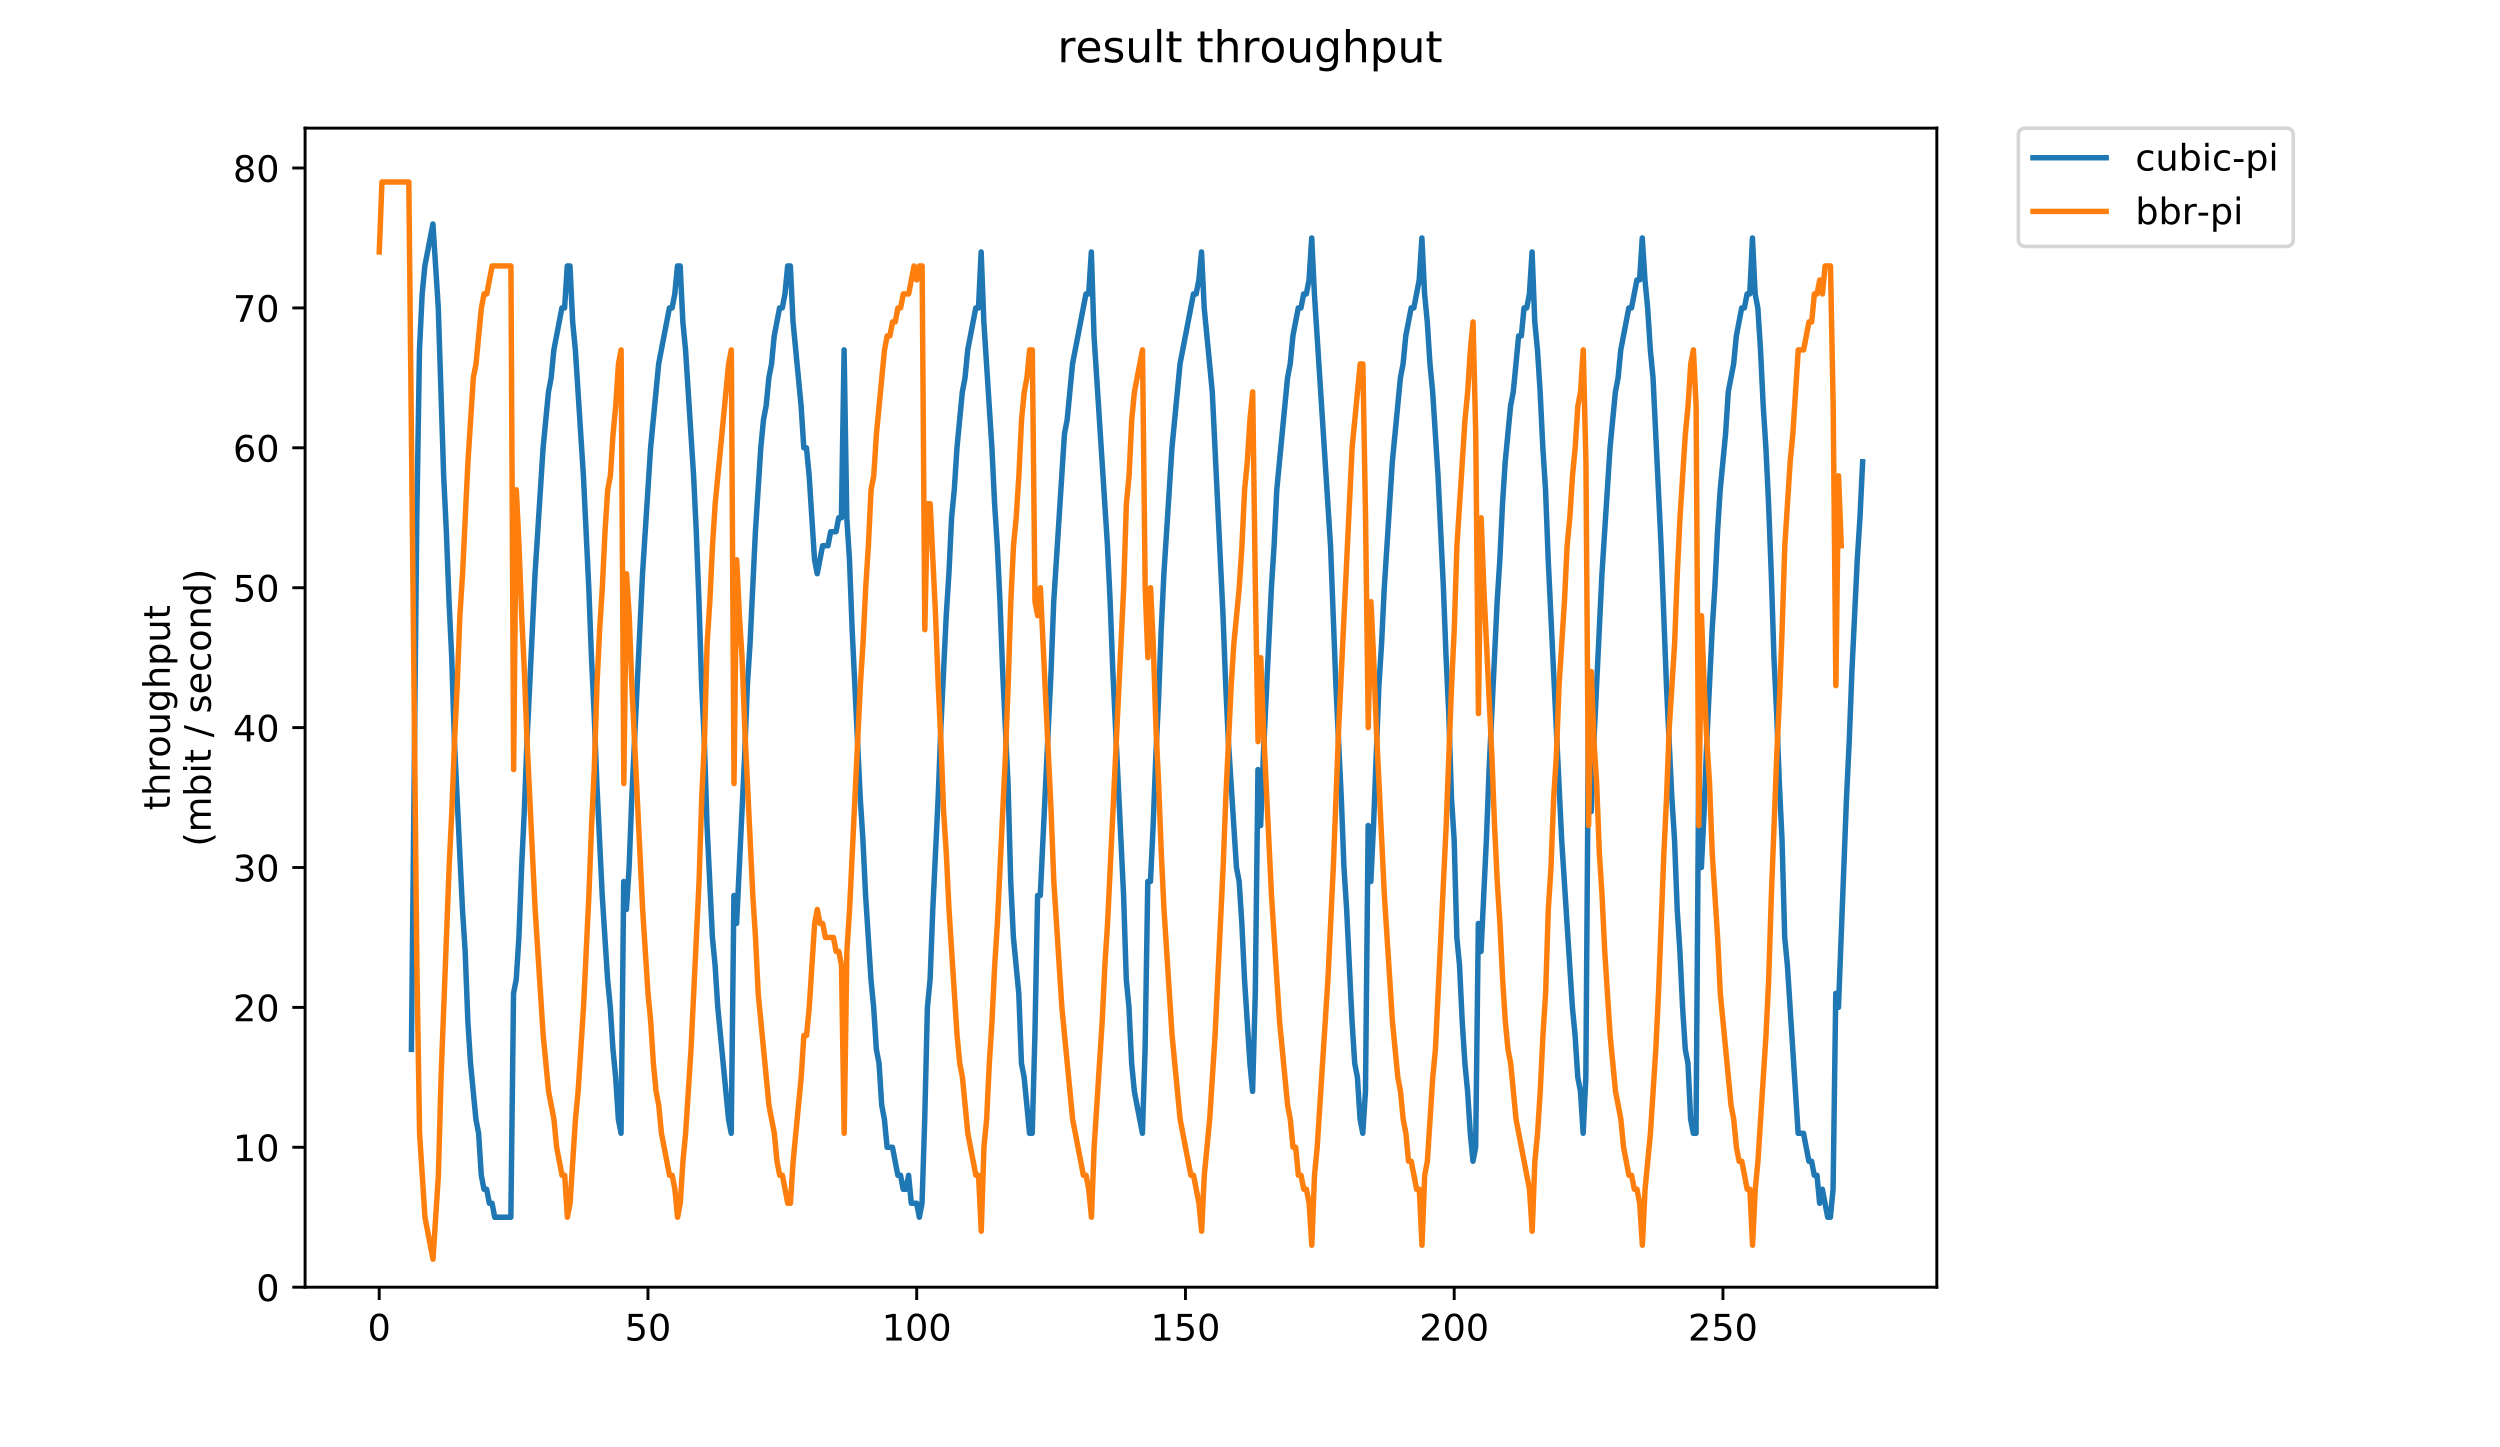 <?xml version="1.0" encoding="utf-8" standalone="no"?>
<!DOCTYPE svg PUBLIC "-//W3C//DTD SVG 1.1//EN"
  "http://www.w3.org/Graphics/SVG/1.1/DTD/svg11.dtd">
<!-- Created with matplotlib (https://matplotlib.org/) -->
<svg height="396pt" version="1.1" viewBox="0 0 684 396" width="684pt" xmlns="http://www.w3.org/2000/svg" xmlns:xlink="http://www.w3.org/1999/xlink">
 <defs>
  <style type="text/css">
*{stroke-linecap:butt;stroke-linejoin:round;}
  </style>
 </defs>
 <g id="figure_1">
  <g id="patch_1">
   <path d="M 0 396 
L 684 396 
L 684 0 
L 0 0 
z
" style="fill:#ffffff;"/>
  </g>
  <g id="axes_1">
   <g id="patch_2">
    <path d="M 83.472 352.174 
L 529.913 352.174 
L 529.913 35.062 
L 83.472 35.062 
z
" style="fill:#ffffff;"/>
   </g>
   <g id="matplotlib.axis_1">
    <g id="xtick_1">
     <g id="line2d_1">
      <defs>
       <path d="M 0 0 
L 0 3.5 
" id="m6483779dea" style="stroke:#000000;stroke-width:0.8;"/>
      </defs>
      <g>
       <use style="stroke:#000000;stroke-width:0.8;" x="103.753" xlink:href="#m6483779dea" y="352.174"/>
      </g>
     </g>
     <g id="text_1">
      <!-- 0 -->
      <defs>
       <path d="M 31.781 66.406 
Q 24.172 66.406 20.328 58.906 
Q 16.5 51.422 16.5 36.375 
Q 16.5 21.391 20.328 13.891 
Q 24.172 6.391 31.781 6.391 
Q 39.453 6.391 43.281 13.891 
Q 47.125 21.391 47.125 36.375 
Q 47.125 51.422 43.281 58.906 
Q 39.453 66.406 31.781 66.406 
z
M 31.781 74.219 
Q 44.047 74.219 50.516 64.516 
Q 56.984 54.828 56.984 36.375 
Q 56.984 17.969 50.516 8.266 
Q 44.047 -1.422 31.781 -1.422 
Q 19.531 -1.422 13.062 8.266 
Q 6.594 17.969 6.594 36.375 
Q 6.594 54.828 13.062 64.516 
Q 19.531 74.219 31.781 74.219 
z
" id="DejaVuSans-48"/>
      </defs>
      <g transform="translate(100.572 366.773)scale(0.1 -0.1)">
       <use xlink:href="#DejaVuSans-48"/>
      </g>
     </g>
    </g>
    <g id="xtick_2">
     <g id="line2d_2">
      <g>
       <use style="stroke:#000000;stroke-width:0.8;" x="177.282" xlink:href="#m6483779dea" y="352.174"/>
      </g>
     </g>
     <g id="text_2">
      <!-- 50 -->
      <defs>
       <path d="M 10.797 72.906 
L 49.516 72.906 
L 49.516 64.594 
L 19.828 64.594 
L 19.828 46.734 
Q 21.969 47.469 24.109 47.828 
Q 26.266 48.188 28.422 48.188 
Q 40.625 48.188 47.75 41.5 
Q 54.891 34.812 54.891 23.391 
Q 54.891 11.625 47.562 5.094 
Q 40.234 -1.422 26.906 -1.422 
Q 22.312 -1.422 17.547 -0.641 
Q 12.797 0.141 7.719 1.703 
L 7.719 11.625 
Q 12.109 9.234 16.797 8.062 
Q 21.484 6.891 26.703 6.891 
Q 35.156 6.891 40.078 11.328 
Q 45.016 15.766 45.016 23.391 
Q 45.016 31 40.078 35.438 
Q 35.156 39.891 26.703 39.891 
Q 22.75 39.891 18.812 39.016 
Q 14.891 38.141 10.797 36.281 
z
" id="DejaVuSans-53"/>
      </defs>
      <g transform="translate(170.92 366.773)scale(0.1 -0.1)">
       <use xlink:href="#DejaVuSans-53"/>
       <use x="63.623" xlink:href="#DejaVuSans-48"/>
      </g>
     </g>
    </g>
    <g id="xtick_3">
     <g id="line2d_3">
      <g>
       <use style="stroke:#000000;stroke-width:0.8;" x="250.811" xlink:href="#m6483779dea" y="352.174"/>
      </g>
     </g>
     <g id="text_3">
      <!-- 100 -->
      <defs>
       <path d="M 12.406 8.297 
L 28.516 8.297 
L 28.516 63.922 
L 10.984 60.406 
L 10.984 69.391 
L 28.422 72.906 
L 38.281 72.906 
L 38.281 8.297 
L 54.391 8.297 
L 54.391 0 
L 12.406 0 
z
" id="DejaVuSans-49"/>
      </defs>
      <g transform="translate(241.268 366.773)scale(0.1 -0.1)">
       <use xlink:href="#DejaVuSans-49"/>
       <use x="63.623" xlink:href="#DejaVuSans-48"/>
       <use x="127.246" xlink:href="#DejaVuSans-48"/>
      </g>
     </g>
    </g>
    <g id="xtick_4">
     <g id="line2d_4">
      <g>
       <use style="stroke:#000000;stroke-width:0.8;" x="324.34" xlink:href="#m6483779dea" y="352.174"/>
      </g>
     </g>
     <g id="text_4">
      <!-- 150 -->
      <g transform="translate(314.797 366.773)scale(0.1 -0.1)">
       <use xlink:href="#DejaVuSans-49"/>
       <use x="63.623" xlink:href="#DejaVuSans-53"/>
       <use x="127.246" xlink:href="#DejaVuSans-48"/>
      </g>
     </g>
    </g>
    <g id="xtick_5">
     <g id="line2d_5">
      <g>
       <use style="stroke:#000000;stroke-width:0.8;" x="397.869" xlink:href="#m6483779dea" y="352.174"/>
      </g>
     </g>
     <g id="text_5">
      <!-- 200 -->
      <defs>
       <path d="M 19.188 8.297 
L 53.609 8.297 
L 53.609 0 
L 7.328 0 
L 7.328 8.297 
Q 12.938 14.109 22.625 23.891 
Q 32.328 33.688 34.812 36.531 
Q 39.547 41.844 41.422 45.531 
Q 43.312 49.219 43.312 52.781 
Q 43.312 58.594 39.234 62.25 
Q 35.156 65.922 28.609 65.922 
Q 23.969 65.922 18.812 64.312 
Q 13.672 62.703 7.812 59.422 
L 7.812 69.391 
Q 13.766 71.781 18.938 73 
Q 24.125 74.219 28.422 74.219 
Q 39.75 74.219 46.484 68.547 
Q 53.219 62.891 53.219 53.422 
Q 53.219 48.922 51.531 44.891 
Q 49.859 40.875 45.406 35.406 
Q 44.188 33.984 37.641 27.219 
Q 31.109 20.453 19.188 8.297 
z
" id="DejaVuSans-50"/>
      </defs>
      <g transform="translate(388.326 366.773)scale(0.1 -0.1)">
       <use xlink:href="#DejaVuSans-50"/>
       <use x="63.623" xlink:href="#DejaVuSans-48"/>
       <use x="127.246" xlink:href="#DejaVuSans-48"/>
      </g>
     </g>
    </g>
    <g id="xtick_6">
     <g id="line2d_6">
      <g>
       <use style="stroke:#000000;stroke-width:0.8;" x="471.398" xlink:href="#m6483779dea" y="352.174"/>
      </g>
     </g>
     <g id="text_6">
      <!-- 250 -->
      <g transform="translate(461.855 366.773)scale(0.1 -0.1)">
       <use xlink:href="#DejaVuSans-50"/>
       <use x="63.623" xlink:href="#DejaVuSans-53"/>
       <use x="127.246" xlink:href="#DejaVuSans-48"/>
      </g>
     </g>
    </g>
   </g>
   <g id="matplotlib.axis_2">
    <g id="ytick_1">
     <g id="line2d_7">
      <defs>
       <path d="M 0 0 
L -3.5 0 
" id="mca3671e1d1" style="stroke:#000000;stroke-width:0.8;"/>
      </defs>
      <g>
       <use style="stroke:#000000;stroke-width:0.8;" x="83.472" xlink:href="#mca3671e1d1" y="352.174"/>
      </g>
     </g>
     <g id="text_7">
      <!-- 0 -->
      <g transform="translate(70.11 355.973)scale(0.1 -0.1)">
       <use xlink:href="#DejaVuSans-48"/>
      </g>
     </g>
    </g>
    <g id="ytick_2">
     <g id="line2d_8">
      <g>
       <use style="stroke:#000000;stroke-width:0.8;" x="83.472" xlink:href="#mca3671e1d1" y="313.899"/>
      </g>
     </g>
     <g id="text_8">
      <!-- 10 -->
      <g transform="translate(63.747 317.698)scale(0.1 -0.1)">
       <use xlink:href="#DejaVuSans-49"/>
       <use x="63.623" xlink:href="#DejaVuSans-48"/>
      </g>
     </g>
    </g>
    <g id="ytick_3">
     <g id="line2d_9">
      <g>
       <use style="stroke:#000000;stroke-width:0.8;" x="83.472" xlink:href="#mca3671e1d1" y="275.623"/>
      </g>
     </g>
     <g id="text_9">
      <!-- 20 -->
      <g transform="translate(63.747 279.423)scale(0.1 -0.1)">
       <use xlink:href="#DejaVuSans-50"/>
       <use x="63.623" xlink:href="#DejaVuSans-48"/>
      </g>
     </g>
    </g>
    <g id="ytick_4">
     <g id="line2d_10">
      <g>
       <use style="stroke:#000000;stroke-width:0.8;" x="83.472" xlink:href="#mca3671e1d1" y="237.348"/>
      </g>
     </g>
     <g id="text_10">
      <!-- 30 -->
      <defs>
       <path d="M 40.578 39.312 
Q 47.656 37.797 51.625 33 
Q 55.609 28.219 55.609 21.188 
Q 55.609 10.406 48.188 4.484 
Q 40.766 -1.422 27.094 -1.422 
Q 22.516 -1.422 17.656 -0.516 
Q 12.797 0.391 7.625 2.203 
L 7.625 11.719 
Q 11.719 9.328 16.594 8.109 
Q 21.484 6.891 26.812 6.891 
Q 36.078 6.891 40.938 10.547 
Q 45.797 14.203 45.797 21.188 
Q 45.797 27.641 41.281 31.266 
Q 36.766 34.906 28.719 34.906 
L 20.219 34.906 
L 20.219 43.016 
L 29.109 43.016 
Q 36.375 43.016 40.234 45.922 
Q 44.094 48.828 44.094 54.297 
Q 44.094 59.906 40.109 62.906 
Q 36.141 65.922 28.719 65.922 
Q 24.656 65.922 20.016 65.031 
Q 15.375 64.156 9.812 62.312 
L 9.812 71.094 
Q 15.438 72.656 20.344 73.438 
Q 25.25 74.219 29.594 74.219 
Q 40.828 74.219 47.359 69.109 
Q 53.906 64.016 53.906 55.328 
Q 53.906 49.266 50.438 45.094 
Q 46.969 40.922 40.578 39.312 
z
" id="DejaVuSans-51"/>
      </defs>
      <g transform="translate(63.747 241.147)scale(0.1 -0.1)">
       <use xlink:href="#DejaVuSans-51"/>
       <use x="63.623" xlink:href="#DejaVuSans-48"/>
      </g>
     </g>
    </g>
    <g id="ytick_5">
     <g id="line2d_11">
      <g>
       <use style="stroke:#000000;stroke-width:0.8;" x="83.472" xlink:href="#mca3671e1d1" y="199.073"/>
      </g>
     </g>
     <g id="text_11">
      <!-- 40 -->
      <defs>
       <path d="M 37.797 64.312 
L 12.891 25.391 
L 37.797 25.391 
z
M 35.203 72.906 
L 47.609 72.906 
L 47.609 25.391 
L 58.016 25.391 
L 58.016 17.188 
L 47.609 17.188 
L 47.609 0 
L 37.797 0 
L 37.797 17.188 
L 4.891 17.188 
L 4.891 26.703 
z
" id="DejaVuSans-52"/>
      </defs>
      <g transform="translate(63.747 202.872)scale(0.1 -0.1)">
       <use xlink:href="#DejaVuSans-52"/>
       <use x="63.623" xlink:href="#DejaVuSans-48"/>
      </g>
     </g>
    </g>
    <g id="ytick_6">
     <g id="line2d_12">
      <g>
       <use style="stroke:#000000;stroke-width:0.8;" x="83.472" xlink:href="#mca3671e1d1" y="160.797"/>
      </g>
     </g>
     <g id="text_12">
      <!-- 50 -->
      <g transform="translate(63.747 164.596)scale(0.1 -0.1)">
       <use xlink:href="#DejaVuSans-53"/>
       <use x="63.623" xlink:href="#DejaVuSans-48"/>
      </g>
     </g>
    </g>
    <g id="ytick_7">
     <g id="line2d_13">
      <g>
       <use style="stroke:#000000;stroke-width:0.8;" x="83.472" xlink:href="#mca3671e1d1" y="122.522"/>
      </g>
     </g>
     <g id="text_13">
      <!-- 60 -->
      <defs>
       <path d="M 33.016 40.375 
Q 26.375 40.375 22.484 35.828 
Q 18.609 31.297 18.609 23.391 
Q 18.609 15.531 22.484 10.953 
Q 26.375 6.391 33.016 6.391 
Q 39.656 6.391 43.531 10.953 
Q 47.406 15.531 47.406 23.391 
Q 47.406 31.297 43.531 35.828 
Q 39.656 40.375 33.016 40.375 
z
M 52.594 71.297 
L 52.594 62.312 
Q 48.875 64.062 45.094 64.984 
Q 41.312 65.922 37.594 65.922 
Q 27.828 65.922 22.672 59.328 
Q 17.531 52.734 16.797 39.406 
Q 19.672 43.656 24.016 45.922 
Q 28.375 48.188 33.594 48.188 
Q 44.578 48.188 50.953 41.516 
Q 57.328 34.859 57.328 23.391 
Q 57.328 12.156 50.688 5.359 
Q 44.047 -1.422 33.016 -1.422 
Q 20.359 -1.422 13.672 8.266 
Q 6.984 17.969 6.984 36.375 
Q 6.984 53.656 15.188 63.938 
Q 23.391 74.219 37.203 74.219 
Q 40.922 74.219 44.703 73.484 
Q 48.484 72.75 52.594 71.297 
z
" id="DejaVuSans-54"/>
      </defs>
      <g transform="translate(63.747 126.321)scale(0.1 -0.1)">
       <use xlink:href="#DejaVuSans-54"/>
       <use x="63.623" xlink:href="#DejaVuSans-48"/>
      </g>
     </g>
    </g>
    <g id="ytick_8">
     <g id="line2d_14">
      <g>
       <use style="stroke:#000000;stroke-width:0.8;" x="83.472" xlink:href="#mca3671e1d1" y="84.246"/>
      </g>
     </g>
     <g id="text_14">
      <!-- 70 -->
      <defs>
       <path d="M 8.203 72.906 
L 55.078 72.906 
L 55.078 68.703 
L 28.609 0 
L 18.312 0 
L 43.219 64.594 
L 8.203 64.594 
z
" id="DejaVuSans-55"/>
      </defs>
      <g transform="translate(63.747 88.046)scale(0.1 -0.1)">
       <use xlink:href="#DejaVuSans-55"/>
       <use x="63.623" xlink:href="#DejaVuSans-48"/>
      </g>
     </g>
    </g>
    <g id="ytick_9">
     <g id="line2d_15">
      <g>
       <use style="stroke:#000000;stroke-width:0.8;" x="83.472" xlink:href="#mca3671e1d1" y="45.971"/>
      </g>
     </g>
     <g id="text_15">
      <!-- 80 -->
      <defs>
       <path d="M 31.781 34.625 
Q 24.75 34.625 20.719 30.859 
Q 16.703 27.094 16.703 20.516 
Q 16.703 13.922 20.719 10.156 
Q 24.75 6.391 31.781 6.391 
Q 38.812 6.391 42.859 10.172 
Q 46.922 13.969 46.922 20.516 
Q 46.922 27.094 42.891 30.859 
Q 38.875 34.625 31.781 34.625 
z
M 21.922 38.812 
Q 15.578 40.375 12.031 44.719 
Q 8.5 49.078 8.5 55.328 
Q 8.5 64.062 14.719 69.141 
Q 20.953 74.219 31.781 74.219 
Q 42.672 74.219 48.875 69.141 
Q 55.078 64.062 55.078 55.328 
Q 55.078 49.078 51.531 44.719 
Q 48 40.375 41.703 38.812 
Q 48.828 37.156 52.797 32.312 
Q 56.781 27.484 56.781 20.516 
Q 56.781 9.906 50.312 4.234 
Q 43.844 -1.422 31.781 -1.422 
Q 19.734 -1.422 13.25 4.234 
Q 6.781 9.906 6.781 20.516 
Q 6.781 27.484 10.781 32.312 
Q 14.797 37.156 21.922 38.812 
z
M 18.312 54.391 
Q 18.312 48.734 21.844 45.562 
Q 25.391 42.391 31.781 42.391 
Q 38.141 42.391 41.719 45.562 
Q 45.312 48.734 45.312 54.391 
Q 45.312 60.062 41.719 63.234 
Q 38.141 66.406 31.781 66.406 
Q 25.391 66.406 21.844 63.234 
Q 18.312 60.062 18.312 54.391 
z
" id="DejaVuSans-56"/>
      </defs>
      <g transform="translate(63.747 49.77)scale(0.1 -0.1)">
       <use xlink:href="#DejaVuSans-56"/>
       <use x="63.623" xlink:href="#DejaVuSans-48"/>
      </g>
     </g>
    </g>
    <g id="text_16">
     <!-- throughput -->
     <defs>
      <path d="M 18.312 70.219 
L 18.312 54.688 
L 36.812 54.688 
L 36.812 47.703 
L 18.312 47.703 
L 18.312 18.016 
Q 18.312 11.328 20.141 9.422 
Q 21.969 7.516 27.594 7.516 
L 36.812 7.516 
L 36.812 0 
L 27.594 0 
Q 17.188 0 13.234 3.875 
Q 9.281 7.766 9.281 18.016 
L 9.281 47.703 
L 2.688 47.703 
L 2.688 54.688 
L 9.281 54.688 
L 9.281 70.219 
z
" id="DejaVuSans-116"/>
      <path d="M 54.891 33.016 
L 54.891 0 
L 45.906 0 
L 45.906 32.719 
Q 45.906 40.484 42.875 44.328 
Q 39.844 48.188 33.797 48.188 
Q 26.516 48.188 22.312 43.547 
Q 18.109 38.922 18.109 30.906 
L 18.109 0 
L 9.078 0 
L 9.078 75.984 
L 18.109 75.984 
L 18.109 46.188 
Q 21.344 51.125 25.703 53.562 
Q 30.078 56 35.797 56 
Q 45.219 56 50.047 50.172 
Q 54.891 44.344 54.891 33.016 
z
" id="DejaVuSans-104"/>
      <path d="M 41.109 46.297 
Q 39.594 47.172 37.812 47.578 
Q 36.031 48 33.891 48 
Q 26.266 48 22.188 43.047 
Q 18.109 38.094 18.109 28.812 
L 18.109 0 
L 9.078 0 
L 9.078 54.688 
L 18.109 54.688 
L 18.109 46.188 
Q 20.953 51.172 25.484 53.578 
Q 30.031 56 36.531 56 
Q 37.453 56 38.578 55.875 
Q 39.703 55.766 41.062 55.516 
z
" id="DejaVuSans-114"/>
      <path d="M 30.609 48.391 
Q 23.391 48.391 19.188 42.75 
Q 14.984 37.109 14.984 27.297 
Q 14.984 17.484 19.156 11.844 
Q 23.344 6.203 30.609 6.203 
Q 37.797 6.203 41.984 11.859 
Q 46.188 17.531 46.188 27.297 
Q 46.188 37.016 41.984 42.703 
Q 37.797 48.391 30.609 48.391 
z
M 30.609 56 
Q 42.328 56 49.016 48.375 
Q 55.719 40.766 55.719 27.297 
Q 55.719 13.875 49.016 6.219 
Q 42.328 -1.422 30.609 -1.422 
Q 18.844 -1.422 12.172 6.219 
Q 5.516 13.875 5.516 27.297 
Q 5.516 40.766 12.172 48.375 
Q 18.844 56 30.609 56 
z
" id="DejaVuSans-111"/>
      <path d="M 8.5 21.578 
L 8.5 54.688 
L 17.484 54.688 
L 17.484 21.922 
Q 17.484 14.156 20.5 10.266 
Q 23.531 6.391 29.594 6.391 
Q 36.859 6.391 41.078 11.031 
Q 45.312 15.672 45.312 23.688 
L 45.312 54.688 
L 54.297 54.688 
L 54.297 0 
L 45.312 0 
L 45.312 8.406 
Q 42.047 3.422 37.719 1 
Q 33.406 -1.422 27.688 -1.422 
Q 18.266 -1.422 13.375 4.438 
Q 8.5 10.297 8.5 21.578 
z
M 31.109 56 
z
" id="DejaVuSans-117"/>
      <path d="M 45.406 27.984 
Q 45.406 37.75 41.375 43.109 
Q 37.359 48.484 30.078 48.484 
Q 22.859 48.484 18.828 43.109 
Q 14.797 37.75 14.797 27.984 
Q 14.797 18.266 18.828 12.891 
Q 22.859 7.516 30.078 7.516 
Q 37.359 7.516 41.375 12.891 
Q 45.406 18.266 45.406 27.984 
z
M 54.391 6.781 
Q 54.391 -7.172 48.188 -13.984 
Q 42 -20.797 29.203 -20.797 
Q 24.469 -20.797 20.266 -20.094 
Q 16.062 -19.391 12.109 -17.922 
L 12.109 -9.188 
Q 16.062 -11.328 19.922 -12.344 
Q 23.781 -13.375 27.781 -13.375 
Q 36.625 -13.375 41.016 -8.766 
Q 45.406 -4.156 45.406 5.172 
L 45.406 9.625 
Q 42.625 4.781 38.281 2.391 
Q 33.938 0 27.875 0 
Q 17.828 0 11.672 7.656 
Q 5.516 15.328 5.516 27.984 
Q 5.516 40.672 11.672 48.328 
Q 17.828 56 27.875 56 
Q 33.938 56 38.281 53.609 
Q 42.625 51.219 45.406 46.391 
L 45.406 54.688 
L 54.391 54.688 
z
" id="DejaVuSans-103"/>
      <path d="M 18.109 8.203 
L 18.109 -20.797 
L 9.078 -20.797 
L 9.078 54.688 
L 18.109 54.688 
L 18.109 46.391 
Q 20.953 51.266 25.266 53.625 
Q 29.594 56 35.594 56 
Q 45.562 56 51.781 48.094 
Q 58.016 40.188 58.016 27.297 
Q 58.016 14.406 51.781 6.484 
Q 45.562 -1.422 35.594 -1.422 
Q 29.594 -1.422 25.266 0.953 
Q 20.953 3.328 18.109 8.203 
z
M 48.688 27.297 
Q 48.688 37.203 44.609 42.844 
Q 40.531 48.484 33.406 48.484 
Q 26.266 48.484 22.188 42.844 
Q 18.109 37.203 18.109 27.297 
Q 18.109 17.391 22.188 11.75 
Q 26.266 6.109 33.406 6.109 
Q 40.531 6.109 44.609 11.75 
Q 48.688 17.391 48.688 27.297 
z
" id="DejaVuSans-112"/>
     </defs>
     <g transform="translate(46.47 221.675)rotate(-90)scale(0.1 -0.1)">
      <use xlink:href="#DejaVuSans-116"/>
      <use x="39.209" xlink:href="#DejaVuSans-104"/>
      <use x="102.588" xlink:href="#DejaVuSans-114"/>
      <use x="143.67" xlink:href="#DejaVuSans-111"/>
      <use x="204.852" xlink:href="#DejaVuSans-117"/>
      <use x="268.23" xlink:href="#DejaVuSans-103"/>
      <use x="331.707" xlink:href="#DejaVuSans-104"/>
      <use x="395.086" xlink:href="#DejaVuSans-112"/>
      <use x="458.562" xlink:href="#DejaVuSans-117"/>
      <use x="521.941" xlink:href="#DejaVuSans-116"/>
     </g>
     <!-- (mbit / second) -->
     <defs>
      <path d="M 31 75.875 
Q 24.469 64.656 21.281 53.656 
Q 18.109 42.672 18.109 31.391 
Q 18.109 20.125 21.312 9.062 
Q 24.516 -2 31 -13.188 
L 23.188 -13.188 
Q 15.875 -1.703 12.234 9.375 
Q 8.594 20.453 8.594 31.391 
Q 8.594 42.281 12.203 53.312 
Q 15.828 64.359 23.188 75.875 
z
" id="DejaVuSans-40"/>
      <path d="M 52 44.188 
Q 55.375 50.25 60.062 53.125 
Q 64.75 56 71.094 56 
Q 79.641 56 84.281 50.016 
Q 88.922 44.047 88.922 33.016 
L 88.922 0 
L 79.891 0 
L 79.891 32.719 
Q 79.891 40.578 77.094 44.375 
Q 74.312 48.188 68.609 48.188 
Q 61.625 48.188 57.562 43.547 
Q 53.516 38.922 53.516 30.906 
L 53.516 0 
L 44.484 0 
L 44.484 32.719 
Q 44.484 40.625 41.703 44.406 
Q 38.922 48.188 33.109 48.188 
Q 26.219 48.188 22.156 43.531 
Q 18.109 38.875 18.109 30.906 
L 18.109 0 
L 9.078 0 
L 9.078 54.688 
L 18.109 54.688 
L 18.109 46.188 
Q 21.188 51.219 25.484 53.609 
Q 29.781 56 35.688 56 
Q 41.656 56 45.828 52.969 
Q 50 49.953 52 44.188 
z
" id="DejaVuSans-109"/>
      <path d="M 48.688 27.297 
Q 48.688 37.203 44.609 42.844 
Q 40.531 48.484 33.406 48.484 
Q 26.266 48.484 22.188 42.844 
Q 18.109 37.203 18.109 27.297 
Q 18.109 17.391 22.188 11.75 
Q 26.266 6.109 33.406 6.109 
Q 40.531 6.109 44.609 11.75 
Q 48.688 17.391 48.688 27.297 
z
M 18.109 46.391 
Q 20.953 51.266 25.266 53.625 
Q 29.594 56 35.594 56 
Q 45.562 56 51.781 48.094 
Q 58.016 40.188 58.016 27.297 
Q 58.016 14.406 51.781 6.484 
Q 45.562 -1.422 35.594 -1.422 
Q 29.594 -1.422 25.266 0.953 
Q 20.953 3.328 18.109 8.203 
L 18.109 0 
L 9.078 0 
L 9.078 75.984 
L 18.109 75.984 
z
" id="DejaVuSans-98"/>
      <path d="M 9.422 54.688 
L 18.406 54.688 
L 18.406 0 
L 9.422 0 
z
M 9.422 75.984 
L 18.406 75.984 
L 18.406 64.594 
L 9.422 64.594 
z
" id="DejaVuSans-105"/>
      <path id="DejaVuSans-32"/>
      <path d="M 25.391 72.906 
L 33.688 72.906 
L 8.297 -9.281 
L 0 -9.281 
z
" id="DejaVuSans-47"/>
      <path d="M 44.281 53.078 
L 44.281 44.578 
Q 40.484 46.531 36.375 47.5 
Q 32.281 48.484 27.875 48.484 
Q 21.188 48.484 17.844 46.438 
Q 14.5 44.391 14.5 40.281 
Q 14.5 37.156 16.891 35.375 
Q 19.281 33.594 26.516 31.984 
L 29.594 31.297 
Q 39.156 29.25 43.188 25.516 
Q 47.219 21.781 47.219 15.094 
Q 47.219 7.469 41.188 3.016 
Q 35.156 -1.422 24.609 -1.422 
Q 20.219 -1.422 15.453 -0.562 
Q 10.688 0.297 5.422 2 
L 5.422 11.281 
Q 10.406 8.688 15.234 7.391 
Q 20.062 6.109 24.812 6.109 
Q 31.156 6.109 34.562 8.281 
Q 37.984 10.453 37.984 14.406 
Q 37.984 18.062 35.516 20.016 
Q 33.062 21.969 24.703 23.781 
L 21.578 24.516 
Q 13.234 26.266 9.516 29.906 
Q 5.812 33.547 5.812 39.891 
Q 5.812 47.609 11.281 51.797 
Q 16.75 56 26.812 56 
Q 31.781 56 36.172 55.266 
Q 40.578 54.547 44.281 53.078 
z
" id="DejaVuSans-115"/>
      <path d="M 56.203 29.594 
L 56.203 25.203 
L 14.891 25.203 
Q 15.484 15.922 20.484 11.062 
Q 25.484 6.203 34.422 6.203 
Q 39.594 6.203 44.453 7.469 
Q 49.312 8.734 54.109 11.281 
L 54.109 2.781 
Q 49.266 0.734 44.188 -0.344 
Q 39.109 -1.422 33.891 -1.422 
Q 20.797 -1.422 13.156 6.188 
Q 5.516 13.812 5.516 26.812 
Q 5.516 40.234 12.766 48.109 
Q 20.016 56 32.328 56 
Q 43.359 56 49.781 48.891 
Q 56.203 41.797 56.203 29.594 
z
M 47.219 32.234 
Q 47.125 39.594 43.094 43.984 
Q 39.062 48.391 32.422 48.391 
Q 24.906 48.391 20.391 44.141 
Q 15.875 39.891 15.188 32.172 
z
" id="DejaVuSans-101"/>
      <path d="M 48.781 52.594 
L 48.781 44.188 
Q 44.969 46.297 41.141 47.344 
Q 37.312 48.391 33.406 48.391 
Q 24.656 48.391 19.812 42.844 
Q 14.984 37.312 14.984 27.297 
Q 14.984 17.281 19.812 11.734 
Q 24.656 6.203 33.406 6.203 
Q 37.312 6.203 41.141 7.25 
Q 44.969 8.297 48.781 10.406 
L 48.781 2.094 
Q 45.016 0.344 40.984 -0.531 
Q 36.969 -1.422 32.422 -1.422 
Q 20.062 -1.422 12.781 6.344 
Q 5.516 14.109 5.516 27.297 
Q 5.516 40.672 12.859 48.328 
Q 20.219 56 33.016 56 
Q 37.156 56 41.109 55.141 
Q 45.062 54.297 48.781 52.594 
z
" id="DejaVuSans-99"/>
      <path d="M 54.891 33.016 
L 54.891 0 
L 45.906 0 
L 45.906 32.719 
Q 45.906 40.484 42.875 44.328 
Q 39.844 48.188 33.797 48.188 
Q 26.516 48.188 22.312 43.547 
Q 18.109 38.922 18.109 30.906 
L 18.109 0 
L 9.078 0 
L 9.078 54.688 
L 18.109 54.688 
L 18.109 46.188 
Q 21.344 51.125 25.703 53.562 
Q 30.078 56 35.797 56 
Q 45.219 56 50.047 50.172 
Q 54.891 44.344 54.891 33.016 
z
" id="DejaVuSans-110"/>
      <path d="M 45.406 46.391 
L 45.406 75.984 
L 54.391 75.984 
L 54.391 0 
L 45.406 0 
L 45.406 8.203 
Q 42.578 3.328 38.25 0.953 
Q 33.938 -1.422 27.875 -1.422 
Q 17.969 -1.422 11.734 6.484 
Q 5.516 14.406 5.516 27.297 
Q 5.516 40.188 11.734 48.094 
Q 17.969 56 27.875 56 
Q 33.938 56 38.25 53.625 
Q 42.578 51.266 45.406 46.391 
z
M 14.797 27.297 
Q 14.797 17.391 18.875 11.75 
Q 22.953 6.109 30.078 6.109 
Q 37.203 6.109 41.297 11.75 
Q 45.406 17.391 45.406 27.297 
Q 45.406 37.203 41.297 42.844 
Q 37.203 48.484 30.078 48.484 
Q 22.953 48.484 18.875 42.844 
Q 14.797 37.203 14.797 27.297 
z
" id="DejaVuSans-100"/>
      <path d="M 8.016 75.875 
L 15.828 75.875 
Q 23.141 64.359 26.781 53.312 
Q 30.422 42.281 30.422 31.391 
Q 30.422 20.453 26.781 9.375 
Q 23.141 -1.703 15.828 -13.188 
L 8.016 -13.188 
Q 14.5 -2 17.703 9.062 
Q 20.906 20.125 20.906 31.391 
Q 20.906 42.672 17.703 53.656 
Q 14.5 64.656 8.016 75.875 
z
" id="DejaVuSans-41"/>
     </defs>
     <g transform="translate(57.668 231.609)rotate(-90)scale(0.1 -0.1)">
      <use xlink:href="#DejaVuSans-40"/>
      <use x="39.014" xlink:href="#DejaVuSans-109"/>
      <use x="136.426" xlink:href="#DejaVuSans-98"/>
      <use x="199.902" xlink:href="#DejaVuSans-105"/>
      <use x="227.686" xlink:href="#DejaVuSans-116"/>
      <use x="266.895" xlink:href="#DejaVuSans-32"/>
      <use x="298.682" xlink:href="#DejaVuSans-47"/>
      <use x="332.373" xlink:href="#DejaVuSans-32"/>
      <use x="364.16" xlink:href="#DejaVuSans-115"/>
      <use x="416.26" xlink:href="#DejaVuSans-101"/>
      <use x="477.783" xlink:href="#DejaVuSans-99"/>
      <use x="532.764" xlink:href="#DejaVuSans-111"/>
      <use x="593.945" xlink:href="#DejaVuSans-110"/>
      <use x="657.324" xlink:href="#DejaVuSans-100"/>
      <use x="720.801" xlink:href="#DejaVuSans-41"/>
     </g>
    </g>
   </g>
   <g id="line2d_16">
    <path clip-path="url(#p3be74838d2)" d="M 112.564 287.106 
L 114.034 141.659 
L 114.769 95.729 
L 115.505 80.419 
L 116.24 72.764 
L 118.446 61.281 
L 119.916 84.246 
L 121.387 130.177 
L 122.122 145.487 
L 122.858 164.625 
L 123.593 179.935 
L 124.328 202.9 
L 126.534 248.831 
L 127.269 260.313 
L 128.005 279.451 
L 128.74 290.934 
L 130.211 306.244 
L 130.946 310.071 
L 131.681 321.554 
L 132.416 325.381 
L 133.152 325.381 
L 133.887 329.209 
L 134.622 329.209 
L 135.358 333.036 
L 139.769 333.036 
L 140.505 271.796 
L 141.24 267.968 
L 141.975 256.486 
L 142.71 237.348 
L 143.446 222.038 
L 144.181 202.9 
L 146.387 156.97 
L 148.593 122.522 
L 150.063 107.212 
L 150.799 103.384 
L 151.534 95.729 
L 153.74 84.246 
L 154.475 84.246 
L 155.21 72.764 
L 155.946 72.764 
L 156.681 88.074 
L 157.416 95.729 
L 159.622 130.177 
L 161.093 160.797 
L 161.828 179.935 
L 162.563 195.245 
L 163.299 214.383 
L 164.769 245.003 
L 166.24 267.968 
L 166.975 275.623 
L 167.71 287.106 
L 168.446 294.761 
L 169.181 306.244 
L 169.916 310.071 
L 170.651 241.176 
L 171.387 248.831 
L 172.122 237.348 
L 172.857 218.21 
L 175.799 156.97 
L 178.004 122.522 
L 180.21 99.557 
L 183.151 84.246 
L 183.887 84.246 
L 184.622 80.419 
L 185.357 72.764 
L 186.093 72.764 
L 186.828 88.074 
L 187.563 95.729 
L 189.769 130.177 
L 190.504 145.487 
L 191.24 164.625 
L 191.975 187.59 
L 192.71 202.9 
L 193.445 225.865 
L 194.916 256.486 
L 195.651 264.141 
L 196.387 275.623 
L 199.328 306.244 
L 200.063 310.071 
L 200.798 245.003 
L 201.534 252.658 
L 203.74 206.728 
L 204.475 187.59 
L 205.21 176.107 
L 206.681 145.487 
L 208.151 122.522 
L 208.887 114.867 
L 209.622 111.039 
L 210.357 103.384 
L 211.092 99.557 
L 211.828 91.901 
L 213.298 84.246 
L 214.034 84.246 
L 214.769 80.419 
L 215.504 72.764 
L 216.239 72.764 
L 216.975 88.074 
L 219.181 111.039 
L 219.916 122.522 
L 220.651 122.522 
L 221.387 130.177 
L 222.857 153.142 
L 223.592 156.97 
L 225.063 149.315 
L 226.534 149.315 
L 227.269 145.487 
L 228.739 145.487 
L 229.475 141.659 
L 230.21 141.659 
L 230.945 95.729 
L 231.681 141.659 
L 232.416 153.142 
L 233.151 172.28 
L 235.357 218.21 
L 236.092 229.693 
L 236.828 245.003 
L 238.298 267.968 
L 239.033 275.623 
L 239.769 287.106 
L 240.504 290.934 
L 241.239 302.416 
L 241.975 306.244 
L 242.71 313.899 
L 244.181 313.899 
L 245.651 321.554 
L 246.386 321.554 
L 247.122 325.381 
L 247.857 325.381 
L 248.592 321.554 
L 249.328 329.209 
L 250.798 329.209 
L 251.533 333.036 
L 252.269 329.209 
L 253.004 306.244 
L 253.739 275.623 
L 254.475 267.968 
L 255.21 248.831 
L 256.68 218.21 
L 257.416 199.073 
L 258.886 168.452 
L 259.622 156.97 
L 260.357 141.659 
L 261.092 134.004 
L 261.827 122.522 
L 263.298 107.212 
L 264.033 103.384 
L 264.769 95.729 
L 266.974 84.246 
L 267.71 84.246 
L 268.445 68.936 
L 269.18 88.074 
L 271.386 122.522 
L 272.122 137.832 
L 272.857 149.315 
L 273.592 164.625 
L 274.327 183.762 
L 275.798 214.383 
L 276.533 241.176 
L 277.269 256.486 
L 278.739 271.796 
L 279.474 290.934 
L 280.21 294.761 
L 281.68 310.071 
L 282.416 310.071 
L 283.151 283.278 
L 283.886 245.003 
L 284.621 245.003 
L 287.563 183.762 
L 288.298 164.625 
L 291.239 118.694 
L 291.974 114.867 
L 293.445 99.557 
L 297.121 80.419 
L 297.857 80.419 
L 298.592 68.936 
L 299.327 91.901 
L 303.004 149.315 
L 303.739 164.625 
L 304.474 183.762 
L 307.415 245.003 
L 308.151 267.968 
L 308.886 275.623 
L 309.621 290.934 
L 310.357 298.589 
L 312.562 310.071 
L 313.298 287.106 
L 314.033 241.176 
L 314.768 241.176 
L 315.504 225.865 
L 316.239 206.728 
L 316.974 191.417 
L 317.71 172.28 
L 318.445 156.97 
L 320.651 122.522 
L 322.857 99.557 
L 326.533 80.419 
L 327.268 80.419 
L 328.004 76.591 
L 328.739 68.936 
L 329.474 84.246 
L 331.68 107.212 
L 334.621 168.452 
L 335.356 187.59 
L 336.092 202.9 
L 338.298 237.348 
L 339.033 241.176 
L 339.768 252.658 
L 340.503 267.968 
L 341.974 290.934 
L 342.709 298.589 
L 343.445 271.796 
L 344.18 210.555 
L 344.915 225.865 
L 345.651 206.728 
L 347.856 160.797 
L 348.592 149.315 
L 349.327 134.004 
L 352.268 103.384 
L 353.003 99.557 
L 353.739 91.901 
L 355.209 84.246 
L 355.945 84.246 
L 356.68 80.419 
L 357.415 80.419 
L 358.15 76.591 
L 358.886 65.109 
L 359.621 80.419 
L 364.033 149.315 
L 365.503 187.59 
L 366.974 218.21 
L 367.709 237.348 
L 368.445 248.831 
L 369.915 279.451 
L 370.65 290.934 
L 371.386 294.761 
L 372.121 306.244 
L 372.856 310.071 
L 373.592 298.589 
L 374.327 225.865 
L 375.062 241.176 
L 375.797 225.865 
L 377.268 187.59 
L 378.003 176.107 
L 378.739 160.797 
L 380.944 126.349 
L 383.15 103.384 
L 383.886 99.557 
L 384.621 91.901 
L 386.091 84.246 
L 386.827 84.246 
L 388.297 76.591 
L 389.033 65.109 
L 389.768 80.419 
L 390.503 88.074 
L 391.239 99.557 
L 391.974 107.212 
L 393.444 130.177 
L 394.915 160.797 
L 395.65 179.935 
L 396.386 195.245 
L 397.121 218.21 
L 397.856 229.693 
L 398.591 256.486 
L 399.327 264.141 
L 400.062 279.451 
L 400.797 290.934 
L 401.533 298.589 
L 402.268 310.071 
L 403.003 317.726 
L 403.738 313.899 
L 404.474 252.658 
L 405.209 260.313 
L 406.68 229.693 
L 407.415 210.555 
L 409.621 164.625 
L 410.356 153.142 
L 411.091 137.832 
L 411.827 126.349 
L 413.297 111.039 
L 414.033 107.212 
L 415.503 91.901 
L 416.238 91.901 
L 416.974 84.246 
L 417.709 84.246 
L 418.444 80.419 
L 419.18 68.936 
L 419.915 88.074 
L 420.65 95.729 
L 421.385 107.212 
L 422.121 122.522 
L 422.856 134.004 
L 423.591 153.142 
L 427.268 229.693 
L 430.209 275.623 
L 430.944 283.278 
L 431.679 294.761 
L 432.415 298.589 
L 433.15 310.071 
L 433.885 294.761 
L 434.621 195.245 
L 435.356 222.038 
L 436.091 202.9 
L 438.297 156.97 
L 440.503 122.522 
L 441.974 107.212 
L 442.709 103.384 
L 443.444 95.729 
L 445.65 84.246 
L 446.385 84.246 
L 447.856 76.591 
L 448.591 76.591 
L 449.326 65.109 
L 450.062 76.591 
L 450.797 84.246 
L 451.532 95.729 
L 452.268 103.384 
L 454.473 149.315 
L 455.944 187.59 
L 457.415 218.21 
L 458.15 229.693 
L 458.885 248.831 
L 459.62 260.313 
L 460.356 275.623 
L 461.091 287.106 
L 461.826 290.934 
L 462.562 306.244 
L 463.297 310.071 
L 464.032 310.071 
L 464.768 210.555 
L 465.503 237.348 
L 466.238 222.038 
L 466.973 202.9 
L 468.444 172.28 
L 469.179 160.797 
L 469.915 145.487 
L 470.65 134.004 
L 472.12 118.694 
L 472.856 107.212 
L 474.326 99.557 
L 475.062 91.901 
L 476.532 84.246 
L 477.267 84.246 
L 478.003 80.419 
L 478.738 80.419 
L 479.473 65.109 
L 480.209 80.419 
L 480.944 84.246 
L 481.679 95.729 
L 482.414 111.039 
L 483.15 122.522 
L 483.885 137.832 
L 484.62 156.97 
L 485.356 179.935 
L 486.091 195.245 
L 486.826 214.383 
L 487.562 229.693 
L 488.297 256.486 
L 489.032 264.141 
L 491.973 310.071 
L 493.444 310.071 
L 494.914 317.726 
L 495.65 317.726 
L 496.385 321.554 
L 497.12 321.554 
L 497.856 329.209 
L 498.591 325.381 
L 500.061 333.036 
L 500.797 333.036 
L 501.532 325.381 
L 502.267 271.796 
L 503.003 275.623 
L 505.208 218.21 
L 505.944 202.9 
L 506.679 183.762 
L 508.15 153.142 
L 508.885 141.659 
L 509.62 126.349 
L 509.62 126.349 
" style="fill:none;stroke:#1f77b4;stroke-linecap:square;stroke-width:1.5;"/>
   </g>
   <g id="line2d_17">
    <path clip-path="url(#p3be74838d2)" d="M 103.765 68.936 
L 104.5 49.799 
L 111.853 49.799 
L 114.059 264.141 
L 114.794 310.071 
L 116.265 333.036 
L 118.471 344.519 
L 119.941 321.554 
L 120.677 294.761 
L 122.883 237.348 
L 123.618 222.038 
L 124.353 202.9 
L 125.089 187.59 
L 125.824 168.452 
L 126.559 156.97 
L 128.03 126.349 
L 129.5 103.384 
L 130.236 99.557 
L 131.706 84.246 
L 132.441 80.419 
L 133.177 80.419 
L 134.647 72.764 
L 139.794 72.764 
L 140.53 210.555 
L 141.265 134.004 
L 142 149.315 
L 142.735 168.452 
L 143.471 183.762 
L 144.206 202.9 
L 146.412 248.831 
L 148.618 283.278 
L 150.088 298.589 
L 151.559 306.244 
L 152.294 313.899 
L 153.765 321.554 
L 154.5 321.554 
L 155.235 333.036 
L 155.971 329.209 
L 157.441 306.244 
L 158.177 298.589 
L 159.647 275.623 
L 161.118 245.003 
L 161.853 225.865 
L 162.588 210.555 
L 163.324 187.59 
L 164.059 172.28 
L 164.794 160.797 
L 165.529 145.487 
L 166.265 134.004 
L 167 130.177 
L 167.735 118.694 
L 168.471 111.039 
L 169.206 99.557 
L 169.941 95.729 
L 170.676 214.383 
L 171.412 156.97 
L 172.147 168.452 
L 172.882 187.59 
L 175.824 248.831 
L 177.294 271.796 
L 178.029 279.451 
L 178.765 290.934 
L 179.5 298.589 
L 180.235 302.416 
L 180.971 310.071 
L 183.176 321.554 
L 183.912 321.554 
L 184.647 325.381 
L 185.382 333.036 
L 186.118 329.209 
L 186.853 317.726 
L 187.588 310.071 
L 189.059 287.106 
L 191.265 241.176 
L 192 218.21 
L 192.735 202.9 
L 193.47 176.107 
L 194.206 164.625 
L 194.941 149.315 
L 195.676 137.832 
L 199.353 99.557 
L 200.088 95.729 
L 200.823 214.383 
L 201.559 153.142 
L 202.294 168.452 
L 203.029 179.935 
L 203.765 199.073 
L 205.97 245.003 
L 206.706 256.486 
L 207.441 271.796 
L 210.382 302.416 
L 211.853 310.071 
L 212.588 317.726 
L 213.323 321.554 
L 214.059 321.554 
L 215.529 329.209 
L 216.264 329.209 
L 217 317.726 
L 219.206 294.761 
L 219.941 283.278 
L 220.676 283.278 
L 221.412 275.623 
L 222.882 252.658 
L 223.617 248.831 
L 224.353 252.658 
L 225.088 252.658 
L 225.823 256.486 
L 228.029 256.486 
L 228.764 260.313 
L 229.5 260.313 
L 230.235 264.141 
L 230.97 310.071 
L 231.706 260.313 
L 232.441 248.831 
L 235.382 187.59 
L 236.117 176.107 
L 236.853 160.797 
L 237.588 149.315 
L 238.323 134.004 
L 239.058 130.177 
L 239.794 118.694 
L 242 95.729 
L 242.735 91.901 
L 243.47 91.901 
L 244.206 88.074 
L 244.941 88.074 
L 245.676 84.246 
L 246.411 84.246 
L 247.147 80.419 
L 248.617 80.419 
L 250.088 72.764 
L 250.823 76.591 
L 251.558 72.764 
L 252.294 72.764 
L 253.029 172.28 
L 253.764 137.832 
L 254.5 137.832 
L 255.97 168.452 
L 256.705 187.59 
L 257.441 202.9 
L 258.176 222.038 
L 258.911 233.52 
L 259.647 248.831 
L 261.852 283.278 
L 262.588 290.934 
L 263.323 294.761 
L 264.794 310.071 
L 266.999 321.554 
L 267.735 321.554 
L 268.47 336.864 
L 269.205 313.899 
L 269.941 306.244 
L 270.676 290.934 
L 271.411 279.451 
L 272.147 264.141 
L 272.882 252.658 
L 275.088 206.728 
L 275.823 187.59 
L 276.558 164.625 
L 277.294 149.315 
L 278.029 141.659 
L 278.764 130.177 
L 279.499 114.867 
L 280.235 107.212 
L 280.97 103.384 
L 281.705 95.729 
L 282.441 95.729 
L 283.176 164.625 
L 283.911 168.452 
L 284.646 160.797 
L 287.588 222.038 
L 288.323 241.176 
L 290.529 275.623 
L 293.47 306.244 
L 296.411 321.554 
L 297.146 321.554 
L 297.882 325.381 
L 298.617 333.036 
L 299.352 313.899 
L 301.558 279.451 
L 302.293 264.141 
L 303.029 252.658 
L 307.44 160.797 
L 308.176 137.832 
L 308.911 130.177 
L 309.646 114.867 
L 310.382 107.212 
L 312.587 95.729 
L 313.323 160.797 
L 314.058 179.935 
L 314.793 160.797 
L 315.529 176.107 
L 316.264 199.073 
L 316.999 214.383 
L 317.735 233.52 
L 318.47 248.831 
L 320.676 283.278 
L 322.882 306.244 
L 325.823 321.554 
L 326.558 321.554 
L 328.029 329.209 
L 328.764 336.864 
L 329.499 321.554 
L 330.97 306.244 
L 332.44 283.278 
L 334.646 237.348 
L 335.381 218.21 
L 336.852 187.59 
L 337.587 176.107 
L 339.058 160.797 
L 339.793 149.315 
L 340.528 134.004 
L 341.264 126.349 
L 341.999 114.867 
L 342.734 107.212 
L 343.47 160.797 
L 344.205 202.9 
L 344.94 179.935 
L 345.676 199.073 
L 347.881 245.003 
L 350.087 279.451 
L 352.293 302.416 
L 353.028 306.244 
L 353.764 313.899 
L 354.499 313.899 
L 355.234 321.554 
L 355.97 321.554 
L 356.705 325.381 
L 357.44 325.381 
L 358.175 329.209 
L 358.911 340.692 
L 359.646 321.554 
L 360.381 313.899 
L 363.322 267.968 
L 364.793 237.348 
L 366.264 199.073 
L 369.94 122.522 
L 372.146 99.557 
L 372.881 99.557 
L 373.617 141.659 
L 374.352 199.073 
L 375.087 164.625 
L 375.822 179.935 
L 376.558 199.073 
L 378.764 245.003 
L 380.969 279.451 
L 382.44 294.761 
L 383.175 298.589 
L 383.911 306.244 
L 384.646 310.071 
L 385.381 317.726 
L 386.116 317.726 
L 387.587 325.381 
L 388.322 325.381 
L 389.058 340.692 
L 389.793 321.554 
L 390.528 317.726 
L 391.999 294.761 
L 392.734 287.106 
L 395.675 225.865 
L 397.146 187.59 
L 397.881 172.28 
L 398.616 149.315 
L 400.822 114.867 
L 401.558 107.212 
L 402.293 95.729 
L 403.028 88.074 
L 403.763 118.694 
L 404.499 195.245 
L 405.234 141.659 
L 405.969 160.797 
L 408.175 206.728 
L 408.91 225.865 
L 409.646 241.176 
L 410.381 252.658 
L 411.116 267.968 
L 411.852 279.451 
L 412.587 287.106 
L 413.322 290.934 
L 414.793 306.244 
L 418.469 325.381 
L 419.205 336.864 
L 419.94 317.726 
L 420.675 310.071 
L 421.41 298.589 
L 422.146 283.278 
L 422.881 271.796 
L 423.616 248.831 
L 424.352 237.348 
L 425.087 218.21 
L 425.822 206.728 
L 426.557 187.59 
L 428.028 164.625 
L 428.763 149.315 
L 429.499 141.659 
L 430.234 130.177 
L 430.969 122.522 
L 431.704 111.039 
L 432.44 107.212 
L 433.175 95.729 
L 433.91 126.349 
L 434.646 225.865 
L 435.381 183.762 
L 436.116 202.9 
L 436.851 214.383 
L 437.587 233.52 
L 438.322 245.003 
L 439.057 260.313 
L 440.528 283.278 
L 441.999 298.589 
L 443.469 306.244 
L 444.204 313.899 
L 445.675 321.554 
L 446.41 321.554 
L 447.146 325.381 
L 447.881 325.381 
L 448.616 329.209 
L 449.351 340.692 
L 450.087 325.381 
L 451.557 310.071 
L 453.028 287.106 
L 453.763 271.796 
L 455.234 233.52 
L 455.969 218.21 
L 456.704 199.073 
L 458.175 176.107 
L 458.91 156.97 
L 459.645 141.659 
L 461.116 118.694 
L 461.851 111.039 
L 462.587 99.557 
L 463.322 95.729 
L 464.057 111.039 
L 464.793 225.865 
L 465.528 168.452 
L 466.263 187.59 
L 466.998 202.9 
L 467.734 214.383 
L 468.469 233.52 
L 469.94 256.486 
L 470.675 271.796 
L 473.616 302.416 
L 474.351 306.244 
L 475.087 313.899 
L 475.822 317.726 
L 476.557 317.726 
L 478.028 325.381 
L 478.763 325.381 
L 479.498 340.692 
L 480.234 325.381 
L 480.969 317.726 
L 483.175 283.278 
L 483.91 267.968 
L 484.645 245.003 
L 486.116 206.728 
L 486.851 191.417 
L 487.587 172.28 
L 488.322 149.315 
L 489.792 126.349 
L 490.528 118.694 
L 491.998 95.729 
L 493.469 95.729 
L 494.939 88.074 
L 495.675 88.074 
L 496.41 80.419 
L 497.145 80.419 
L 497.881 76.591 
L 498.616 80.419 
L 499.351 72.764 
L 500.822 72.764 
L 501.557 111.039 
L 502.292 187.59 
L 503.028 130.177 
L 503.763 149.315 
L 503.763 149.315 
" style="fill:none;stroke:#ff7f0e;stroke-linecap:square;stroke-width:1.5;"/>
   </g>
   <g id="patch_3">
    <path d="M 83.472 352.174 
L 83.472 35.062 
" style="fill:none;stroke:#000000;stroke-linecap:square;stroke-linejoin:miter;stroke-width:0.8;"/>
   </g>
   <g id="patch_4">
    <path d="M 529.913 352.174 
L 529.913 35.062 
" style="fill:none;stroke:#000000;stroke-linecap:square;stroke-linejoin:miter;stroke-width:0.8;"/>
   </g>
   <g id="patch_5">
    <path d="M 83.472 352.174 
L 529.913 352.174 
" style="fill:none;stroke:#000000;stroke-linecap:square;stroke-linejoin:miter;stroke-width:0.8;"/>
   </g>
   <g id="patch_6">
    <path d="M 83.472 35.062 
L 529.913 35.062 
" style="fill:none;stroke:#000000;stroke-linecap:square;stroke-linejoin:miter;stroke-width:0.8;"/>
   </g>
   <g id="legend_1">
    <g id="patch_7">
     <path d="M 554.235 67.419 
L 625.43 67.419 
Q 627.43 67.419 627.43 65.419 
L 627.43 37.062 
Q 627.43 35.062 625.43 35.062 
L 554.235 35.062 
Q 552.235 35.062 552.235 37.062 
L 552.235 65.419 
Q 552.235 67.419 554.235 67.419 
z
" style="fill:#ffffff;opacity:0.8;stroke:#cccccc;stroke-linejoin:miter;"/>
    </g>
    <g id="line2d_18">
     <path d="M 556.235 43.161 
L 576.235 43.161 
" style="fill:none;stroke:#1f77b4;stroke-linecap:square;stroke-width:1.5;"/>
    </g>
    <g id="line2d_19"/>
    <g id="text_17">
     <!-- cubic-pi -->
     <defs>
      <path d="M 4.891 31.391 
L 31.203 31.391 
L 31.203 23.391 
L 4.891 23.391 
z
" id="DejaVuSans-45"/>
     </defs>
     <g transform="translate(584.235 46.661)scale(0.1 -0.1)">
      <use xlink:href="#DejaVuSans-99"/>
      <use x="54.98" xlink:href="#DejaVuSans-117"/>
      <use x="118.359" xlink:href="#DejaVuSans-98"/>
      <use x="181.836" xlink:href="#DejaVuSans-105"/>
      <use x="209.619" xlink:href="#DejaVuSans-99"/>
      <use x="264.6" xlink:href="#DejaVuSans-45"/>
      <use x="300.684" xlink:href="#DejaVuSans-112"/>
      <use x="364.16" xlink:href="#DejaVuSans-105"/>
     </g>
    </g>
    <g id="line2d_20">
     <path d="M 556.235 57.839 
L 576.235 57.839 
" style="fill:none;stroke:#ff7f0e;stroke-linecap:square;stroke-width:1.5;"/>
    </g>
    <g id="line2d_21"/>
    <g id="text_18">
     <!-- bbr-pi -->
     <g transform="translate(584.235 61.339)scale(0.1 -0.1)">
      <use xlink:href="#DejaVuSans-98"/>
      <use x="63.477" xlink:href="#DejaVuSans-98"/>
      <use x="126.953" xlink:href="#DejaVuSans-114"/>
      <use x="167.973" xlink:href="#DejaVuSans-45"/>
      <use x="204.057" xlink:href="#DejaVuSans-112"/>
      <use x="267.533" xlink:href="#DejaVuSans-105"/>
     </g>
    </g>
   </g>
  </g>
  <g id="text_19">
   <!-- result throughput -->
   <defs>
    <path d="M 9.422 75.984 
L 18.406 75.984 
L 18.406 0 
L 9.422 0 
z
" id="DejaVuSans-108"/>
   </defs>
   <g transform="translate(289.321 17.038)scale(0.12 -0.12)">
    <use xlink:href="#DejaVuSans-114"/>
    <use x="41.082" xlink:href="#DejaVuSans-101"/>
    <use x="102.605" xlink:href="#DejaVuSans-115"/>
    <use x="154.705" xlink:href="#DejaVuSans-117"/>
    <use x="218.084" xlink:href="#DejaVuSans-108"/>
    <use x="245.867" xlink:href="#DejaVuSans-116"/>
    <use x="285.076" xlink:href="#DejaVuSans-32"/>
    <use x="316.863" xlink:href="#DejaVuSans-116"/>
    <use x="356.072" xlink:href="#DejaVuSans-104"/>
    <use x="419.451" xlink:href="#DejaVuSans-114"/>
    <use x="460.533" xlink:href="#DejaVuSans-111"/>
    <use x="521.715" xlink:href="#DejaVuSans-117"/>
    <use x="585.094" xlink:href="#DejaVuSans-103"/>
    <use x="648.57" xlink:href="#DejaVuSans-104"/>
    <use x="711.949" xlink:href="#DejaVuSans-112"/>
    <use x="775.426" xlink:href="#DejaVuSans-117"/>
    <use x="838.805" xlink:href="#DejaVuSans-116"/>
   </g>
  </g>
 </g>
 <defs>
  <clipPath id="p3be74838d2">
   <rect height="317.112" width="446.441" x="83.472" y="35.062"/>
  </clipPath>
 </defs>
</svg>
